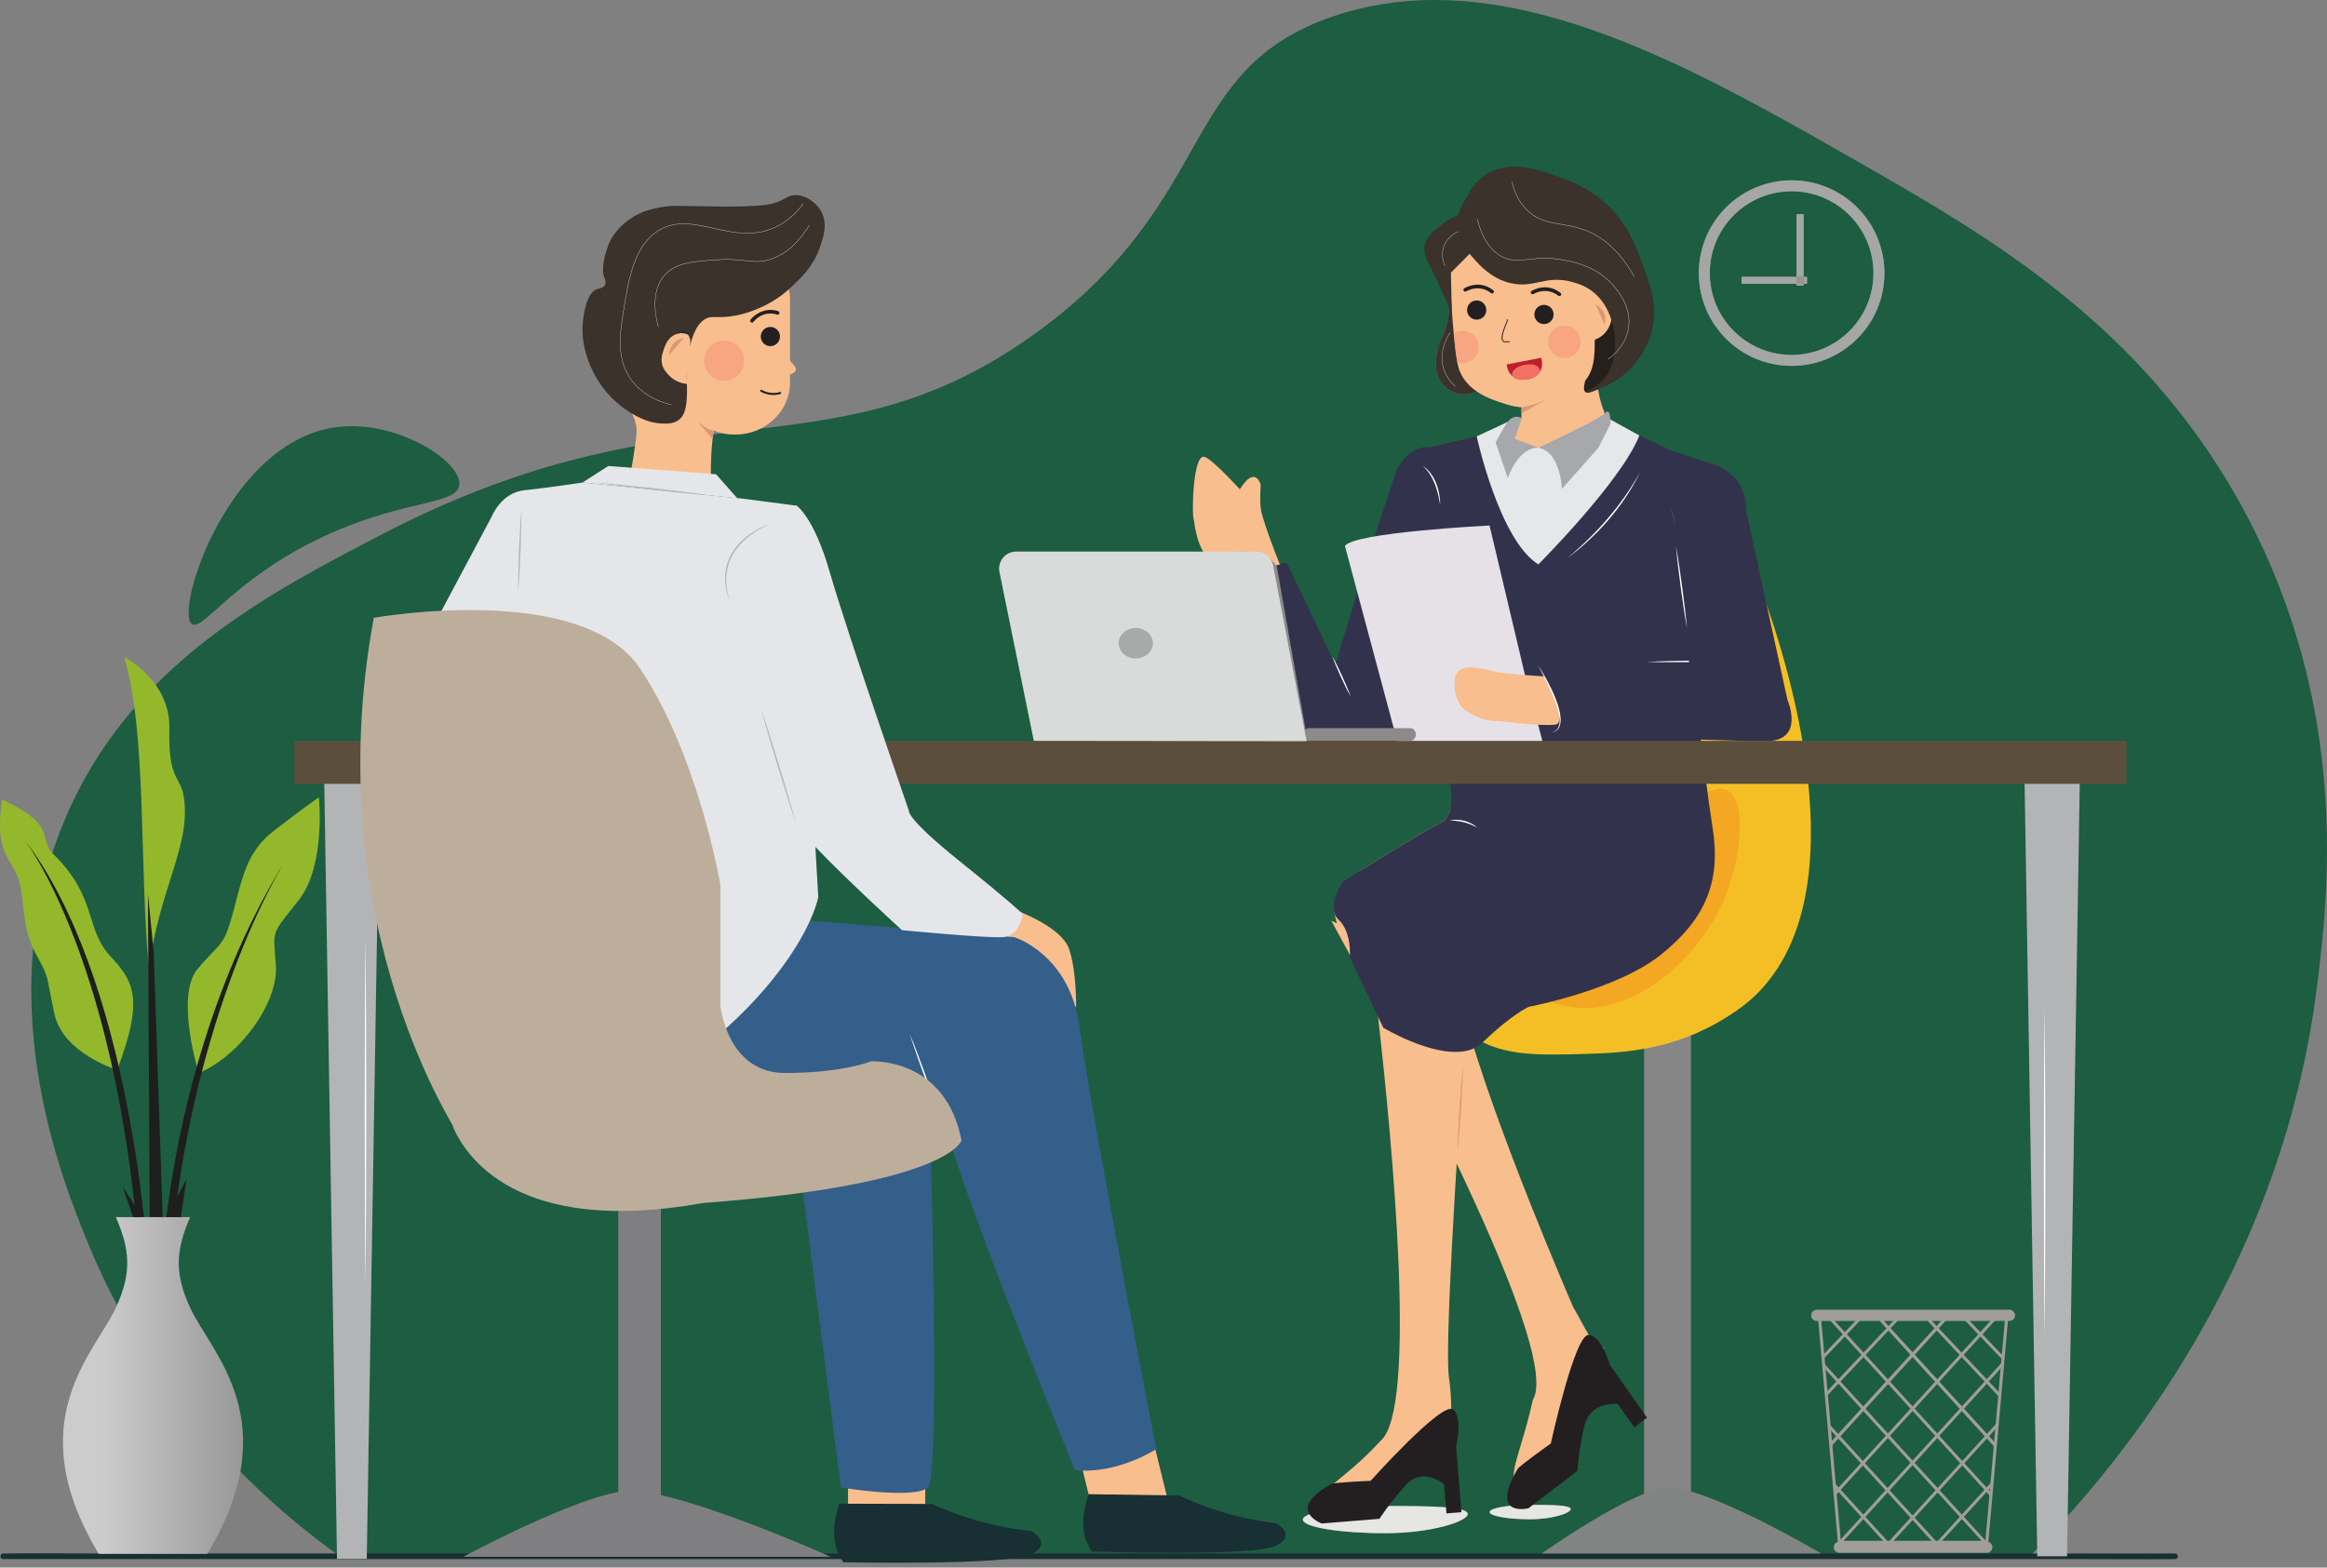 <svg width="233" height="157" viewBox="0 0 233 157" fill="none" xmlns="http://www.w3.org/2000/svg">
<rect x="0" y="0" width="233" height="157" fill="#808080" stroke="none"/>
<path d="M203.233 155.868H34.017C28.032 151.578 15.845 141.608 8.896 124.712C6.248 118.274 -1.56 99.288 7.129 80.64C13.843 66.232 26.976 59.388 38.052 53.615C52.26 46.21 62.916 44.533 72.32 43.39C72.702 43.471 73.1 43.514 73.506 43.514H73.639C74.54 43.514 75.392 43.304 76.142 42.934C85.538 41.803 93.939 40.477 103.873 33.242C122.068 19.989 117.852 6.982 133.47 1.643C136.802 0.504 140.203 1.05074e-05 143.64 1.05074e-05C157.688 1.05074e-05 172.399 8.404 186.039 16.195C199.118 23.666 214.931 32.699 224.913 51.537C235.26 71.063 233.18 89.494 231.981 98.934C228.249 128.306 211.008 148.008 203.233 155.868ZM138.707 150.831C134.148 150.831 130.454 151.441 130.454 152.195C130.454 152.948 134.148 153.558 138.707 153.558C143.265 153.558 146.961 152.386 146.961 151.632C146.961 150.879 143.265 150.831 138.707 150.831ZM153.214 150.718C150.973 150.718 149.157 151.041 149.157 151.44C149.157 151.839 150.973 152.163 153.214 152.163C155.454 152.163 157.271 151.542 157.271 151.142C157.271 150.743 155.454 150.718 153.214 150.718ZM147.84 39.184C148.742 39.805 149.746 40.134 150.377 40.342C151.027 40.555 151.811 40.806 152.804 40.806C152.974 40.806 153.147 40.799 153.329 40.783C154.347 40.694 155.084 40.374 155.751 40.078C156.76 39.63 157.939 39.106 158.746 38.096C159.574 37.059 159.686 35.905 159.68 34.022C159.801 33.98 159.932 33.928 160.076 33.847C160.647 33.525 160.949 33.056 161.081 32.807C161.324 32.349 161.374 31.922 161.384 31.69C161.419 30.889 161.076 30.313 160.907 30.04C160.634 29.597 160.246 28.967 159.669 28.967C159.664 28.967 159.66 28.967 159.654 28.967C159.547 28.968 159.45 28.995 159.359 29.031C159.232 28.525 159.056 28.036 158.79 27.526C157.649 25.33 155.771 24.231 154.959 23.826C153.643 23.17 152.313 22.938 151.089 22.938C148.317 22.938 146.081 24.129 145.752 24.31L145.048 25.279C145.085 26.164 145.161 27.867 145.28 29.741C145.276 29.742 145.274 29.743 145.271 29.744C144.938 29.855 145.39 30.817 144.786 32.759C144.425 33.921 144.065 34.21 143.87 35.42C143.766 36.066 143.662 36.759 143.958 37.556C144.066 37.852 144.354 38.595 145.135 39.083C145.573 39.356 146.095 39.505 146.616 39.505C146.961 39.505 147.304 39.439 147.621 39.3C147.621 39.3 147.71 39.261 147.84 39.184ZM179.392 18.059C176.827 18.059 174.502 19.101 172.821 20.781C171.141 22.461 170.099 24.788 170.101 27.352C170.099 29.917 171.141 32.244 172.821 33.923C174.502 35.605 176.829 36.646 179.394 36.645C179.394 36.645 179.394 36.645 179.395 36.645C181.959 36.645 184.284 35.605 185.965 33.923C187.645 32.244 188.687 29.917 188.687 27.352C188.687 24.788 187.645 22.461 185.965 20.781C184.284 19.1 181.958 18.059 179.394 18.059C179.392 18.059 179.392 18.059 179.392 18.059ZM179.394 35.546C177.129 35.546 175.084 34.63 173.599 33.147C172.115 31.662 171.2 29.617 171.199 27.352C171.2 25.088 172.115 23.043 173.599 21.558C175.084 20.075 177.129 19.158 179.394 19.158C181.657 19.158 183.703 20.075 185.187 21.558C186.671 23.043 187.588 25.088 187.588 27.352C187.588 29.617 186.671 31.662 185.187 33.147C183.703 34.63 181.657 35.546 179.394 35.546ZM179.887 28.429V28.609H180.592V28.429H180.938V27.723H180.592V21.456H179.887V27.723H174.385V28.429H179.887Z" fill="#1D5D42"/>
<path d="M217.794 155.586C215.841 155.586 213.889 155.586 211.937 155.586C206.672 155.586 201.407 155.586 196.141 155.586C188.336 155.586 180.53 155.586 172.724 155.586C163.201 155.586 153.677 155.586 144.153 155.586C133.759 155.586 123.365 155.586 112.97 155.586C102.406 155.586 91.843 155.586 81.279 155.586C71.496 155.586 61.713 155.586 51.931 155.586C43.634 155.586 35.338 155.586 27.041 155.586C21.076 155.586 15.112 155.586 9.147 155.586C6.328 155.586 3.507 155.553 0.689 155.586C0.565 155.587 0.442 155.586 0.319 155.586C-0.044 155.586 -0.045 156.15 0.319 156.15C2.271 156.15 4.223 156.15 6.175 156.15C11.44 156.15 16.706 156.15 21.971 156.15C29.776 156.15 37.582 156.15 45.388 156.15C54.912 156.15 64.435 156.15 73.958 156.15C84.353 156.15 94.747 156.15 105.143 156.15C115.707 156.15 126.27 156.15 136.834 156.15C146.616 156.15 156.399 156.15 166.181 156.15C174.478 156.15 182.775 156.15 191.071 156.15C197.036 156.15 203 156.15 208.965 156.15C211.784 156.15 214.606 156.183 217.423 156.15C217.546 156.148 217.671 156.15 217.794 156.15C218.157 156.15 218.157 155.586 217.794 155.586Z" fill="#182F33"/>
<path d="M19.458 62.58C19.365 62.58 19.282 62.554 19.21 62.499C17.459 61.156 22.933 44.018 33.863 42.756C34.308 42.705 34.756 42.68 35.203 42.68C40.774 42.68 46.272 46.452 45.986 48.592C45.723 50.556 40.745 50.018 33.097 53.414C24.235 57.349 20.765 62.581 19.458 62.58Z" fill="#1D5D42"/>
<path d="M179.395 36.645C179.394 36.645 179.394 36.645 179.394 36.645C176.829 36.646 174.502 35.605 172.821 33.923C171.141 32.244 170.099 29.917 170.101 27.352C170.099 24.788 171.141 22.461 172.821 20.781C174.502 19.101 176.827 18.059 179.392 18.059C179.392 18.059 179.392 18.059 179.394 18.059C181.957 18.059 184.284 19.099 185.965 20.781C187.645 22.461 188.687 24.788 188.687 27.352C188.687 29.917 187.645 32.244 185.965 33.923C184.284 35.605 181.959 36.645 179.395 36.645ZM179.394 19.158C177.129 19.158 175.084 20.075 173.599 21.558C172.115 23.042 171.2 25.088 171.199 27.352C171.2 29.617 172.115 31.662 173.599 33.147C175.084 34.63 177.129 35.546 179.394 35.546C181.657 35.546 183.703 34.63 185.187 33.147C186.671 31.662 187.587 29.617 187.587 27.352C187.587 25.088 186.671 23.042 185.187 21.558C183.703 20.075 181.657 19.158 179.394 19.158Z" fill="#A5A6A6"/>
<path d="M180.938 28.429H180.592V27.723H180.938V28.429ZM179.887 28.429H174.385V27.723H179.887V28.429Z" fill="#A5A6A6"/>
<path d="M180.592 28.609H179.887V28.429H180.592V28.609ZM180.592 27.723H179.887V21.456H180.592V27.723Z" fill="#A5A6A6"/>
<path d="M179.887 28.429H180.592V27.723H179.887V28.429Z" fill="#959595"/>
<path d="M169.315 150.603H164.625V101.426H169.315V150.603Z" fill="#868686"/>
<path d="M176.185 58.619C177.667 62.536 187.277 88.776 175.662 99.787C174.414 100.97 172.871 101.88 172.871 101.88C167.601 105.22 162.328 105.445 159.09 105.543C153.575 105.711 149.966 105.821 146.705 103.275C146.705 103.275 143.155 100.522 142.17 95.774C140.44 87.429 153.564 75.37 173.743 65.423L176.185 58.619Z" fill="#F4BF25"/>
<path d="M154.366 155.591H182.363C182.363 155.591 170.373 148.518 166.668 149.014C162.963 149.509 154.366 155.591 154.366 155.591Z" fill="#828483"/>
<path d="M154.637 99.666C155.26 100.567 156.421 100.722 157.571 100.875C163.724 101.695 170.457 95.86 172.934 89.31C174.359 85.54 174.895 80.158 172.934 79.126C172.374 78.831 171.169 78.657 167.065 81.887C160.573 86.996 152.31 96.306 154.637 99.666Z" fill="#F3A722"/>
<path d="M138.707 153.558C134.148 153.558 130.454 152.948 130.454 152.195C130.454 151.441 134.148 150.831 138.707 150.831C143.265 150.831 146.961 150.879 146.961 151.632C146.961 152.386 143.265 153.558 138.707 153.558Z" fill="#E6E6E5"/>
<path d="M153.214 152.163C150.973 152.163 149.157 151.839 149.157 151.44C149.157 151.04 150.973 150.718 153.214 150.718C155.454 150.718 157.271 150.743 157.271 151.142C157.271 151.542 155.454 152.163 153.214 152.163Z" fill="#E6E6E5"/>
<path d="M160.66 41.292C160.66 41.292 159.672 39.306 159.962 36.374C160.253 33.443 152.345 40.013 152.345 40.013V44.49L154.596 45.769L160.66 42.338V41.292Z" fill="#F9BE8D"/>
<path d="M158.741 39.257C158.46 39.043 158.639 38.456 158.959 37.076C159.535 34.606 159.39 34.648 159.68 34.022C159.922 33.501 160.765 31.675 161.794 31.756C162.545 31.814 163.094 32.866 163.277 33.587C163.806 35.678 161.91 37.572 161.532 37.949C160.93 38.549 160.392 38.804 160.019 38.977C159.474 39.228 158.994 39.448 158.741 39.257Z" fill="#26201C"/>
<path d="M145.271 29.744C144.938 29.855 145.39 30.817 144.786 32.759C144.425 33.921 144.065 34.21 143.87 35.42C143.766 36.066 143.662 36.759 143.958 37.556C144.066 37.852 144.354 38.595 145.135 39.083C145.863 39.536 146.827 39.649 147.621 39.3C147.621 39.3 148.141 39.071 148.494 38.646C150.093 36.711 146.195 29.436 145.271 29.744Z" fill="#3A322B"/>
<path d="M160.907 30.04C160.631 29.593 160.239 28.956 159.654 28.967C159.547 28.968 159.45 28.995 159.359 29.031C159.232 28.525 159.056 28.036 158.79 27.526C157.649 25.33 155.771 24.231 154.959 23.826C150.667 21.687 146.226 24.048 145.752 24.31L145.048 25.279C145.132 27.277 145.414 33.44 145.928 36.334C145.963 36.531 146.033 36.901 146.238 37.347C147.116 39.27 149.295 39.987 150.377 40.342C151.136 40.592 152.081 40.892 153.329 40.783C154.347 40.694 155.084 40.374 155.751 40.078C156.76 39.63 157.939 39.106 158.746 38.096C159.574 37.059 159.686 35.905 159.68 34.022C159.801 33.98 159.932 33.928 160.076 33.847C160.647 33.525 160.949 33.056 161.081 32.807C161.324 32.349 161.374 31.922 161.384 31.69C161.419 30.889 161.076 30.313 160.907 30.04Z" fill="#F9BE8D"/>
<path d="M155.559 31.495C155.559 32.026 155.129 32.457 154.596 32.457C154.065 32.457 153.634 32.026 153.634 31.495C153.634 30.962 154.065 30.531 154.596 30.531C155.129 30.531 155.559 30.962 155.559 31.495Z" fill="#231F20"/>
<path d="M156.27 29.355C155.805 28.971 155.227 28.753 154.62 28.774C154.179 28.789 153.742 28.918 153.357 29.134C153.154 29.248 153.337 29.562 153.541 29.447C154.324 29.008 155.306 29.029 156.014 29.611C156.192 29.759 156.45 29.504 156.27 29.355Z" fill="#231F20"/>
<path d="M148.822 31.052C148.822 31.584 148.391 32.015 147.859 32.015C147.328 32.015 146.897 31.584 146.897 31.052C146.897 30.521 147.328 30.09 147.859 30.09C148.391 30.09 148.822 30.521 148.822 31.052Z" fill="#231F20"/>
<path d="M149.532 29.09C149.067 28.707 148.489 28.487 147.882 28.509C147.442 28.525 147.005 28.653 146.62 28.869C146.417 28.983 146.599 29.297 146.803 29.183C147.586 28.742 148.568 28.764 149.276 29.347C149.455 29.494 149.712 29.239 149.532 29.09Z" fill="#231F20"/>
<path d="M151.124 34.182C151.054 34.182 150.983 34.182 150.913 34.182C150.818 34.182 150.701 34.201 150.608 34.182H150.577L150.525 34.108C150.443 34.015 150.438 33.934 150.446 33.817C150.456 33.645 150.491 33.475 150.535 33.308C150.616 33.008 150.735 32.72 150.851 32.432C150.889 32.338 150.931 32.243 150.958 32.145C150.971 32.1 150.989 32.038 150.96 31.995C150.928 31.946 150.849 31.991 150.881 32.041C150.898 32.066 150.866 32.137 150.858 32.163C150.831 32.246 150.797 32.328 150.764 32.408C150.67 32.638 150.577 32.867 150.501 33.103C150.422 33.352 150.359 33.613 150.352 33.877C150.348 34.027 150.398 34.107 150.5 34.215C150.554 34.274 150.57 34.273 150.642 34.273C150.803 34.273 150.964 34.273 151.124 34.273C151.183 34.273 151.183 34.182 151.124 34.182Z" fill="#231F20"/>
<path d="M156.639 35.853C155.742 35.853 155.014 35.125 155.014 34.227C155.014 33.329 155.742 32.601 156.639 32.601C157.537 32.601 158.265 33.329 158.265 34.227C158.265 35.125 157.537 35.853 156.639 35.853Z" fill="#F7A681"/>
<path d="M150.961 36.485C151.118 38.783 154.969 38.191 154.222 35.853Z" fill="#BE1E2D"/>
<path d="M150.868 36.492C150.903 37.014 151.126 37.406 151.445 37.66C151.763 37.914 152.171 38.031 152.581 38.031C153.03 38.031 153.483 37.89 153.829 37.619C154.174 37.349 154.411 36.942 154.411 36.431C154.411 36.242 154.379 36.039 154.311 35.825L154.133 35.881C154.196 36.08 154.224 36.263 154.224 36.431C154.223 36.883 154.021 37.23 153.714 37.472C153.406 37.714 152.991 37.845 152.581 37.844C152.206 37.844 151.839 37.735 151.561 37.513C151.283 37.291 151.088 36.956 151.054 36.479L150.868 36.492Z" fill="#BE1E2D"/>
<path d="M154.173 37.006C154.252 37.414 153.698 37.864 152.935 38.012C152.173 38.16 151.492 37.949 151.413 37.542C151.334 37.135 151.888 36.685 152.65 36.537C153.413 36.389 154.094 36.6 154.173 37.006Z" fill="#F27064"/>
<path d="M145.921 36.285C145.915 36.283 145.909 36.281 145.904 36.279C145.769 35.494 145.651 34.483 145.548 33.386C145.552 33.384 145.555 33.382 145.558 33.379C145.662 34.484 145.783 35.5 145.921 36.285Z" fill="#72453C"/>
<path d="M146.432 36.374C146.252 36.374 146.082 36.339 145.921 36.285C145.783 35.5 145.662 34.484 145.558 33.379C145.811 33.218 146.11 33.122 146.432 33.122C147.33 33.122 148.058 33.85 148.058 34.748C148.058 35.647 147.33 36.374 146.432 36.374Z" fill="#F7A681"/>
<path d="M145.373 31.495C144.645 29.652 143.965 28.215 143.464 27.22C142.874 26.05 142.449 25.325 142.7 24.429C142.93 23.603 143.611 23.076 144.228 22.598C144.835 22.127 145.684 21.469 146.901 21.377C148.286 21.271 150.095 21.898 150.149 22.773C150.188 23.416 149.271 24.113 148.048 24.516L145.278 27.308L145.373 31.495Z" fill="#3A322B"/>
<path d="M146.793 19.894C146.483 20.322 145.927 21.227 145.921 22.423C145.912 24.008 146.871 25.105 147.577 25.912C148.118 26.529 149.316 27.899 151.24 28.354C153.662 28.927 154.758 27.47 157.52 28.267C157.99 28.403 158.598 28.584 159.265 29.052C161.552 30.656 161.692 33.638 161.707 34.111C161.726 34.752 161.78 36.502 160.66 37.862C159.808 38.897 158.706 39.181 158.741 39.257C158.793 39.366 161.157 38.937 163.103 37.076C163.476 36.717 164.93 35.259 165.457 32.89C165.975 30.565 165.295 28.732 164.411 26.348C163.713 24.469 162.948 22.404 160.922 20.505C159.221 18.91 157.507 18.251 156.299 17.801C154.31 17.059 151.371 15.963 148.973 17.365C148.153 17.845 147.627 18.481 147.315 18.935" fill="#3A322B"/>
<path d="M152.345 40.788C152.785 40.722 153.318 40.605 153.901 40.391C154.34 40.229 154.719 40.044 155.034 39.867L152.345 41.415V40.788Z" fill="#D99873"/>
<path d="M160.67 32.521C160.71 32.381 160.83 31.906 160.61 31.372C160.364 30.777 159.87 30.526 159.749 30.468" fill="#D99873"/>
<path d="M152.374 41.873L151.895 42.338L151.124 44.141L152.345 44.49L154.032 43.792L152.374 41.873Z" fill="#F9BE8D"/>
<path d="M147.907 21.949C148.223 23.234 148.864 24.875 150.314 25.678C150.871 25.988 151.382 26.079 151.92 26.079C152.707 26.079 153.55 25.883 154.688 25.883C155.203 25.883 155.779 25.922 156.437 26.04C157.437 26.218 159.901 26.657 161.587 28.674C161.999 29.167 163.096 30.481 163.096 32.212C163.096 32.461 163.073 32.717 163.024 32.981C162.693 34.718 161.365 35.71 160.99 35.97L161.007 35.995C161.384 35.733 162.72 34.737 163.053 32.987C163.104 32.72 163.127 32.462 163.127 32.212C163.127 30.468 162.023 29.148 161.611 28.654C159.916 26.628 157.442 26.188 156.443 26.009C155.782 25.892 155.205 25.851 154.688 25.851C153.547 25.852 152.703 26.049 151.92 26.049C151.386 26.049 150.881 25.957 150.328 25.651C148.891 24.856 148.251 23.224 147.936 21.942L147.907 21.949Z" fill="white"/>
<path d="M163.651 27.698C162.04 24.836 160.258 23.671 158.965 23.132C157.807 22.648 156.73 22.537 155.733 22.346C154.735 22.157 153.817 21.889 152.971 21.095C151.984 20.168 151.592 18.991 151.416 18.223L151.386 18.23C151.563 19 151.957 20.184 152.95 21.117C153.802 21.917 154.727 22.187 155.727 22.377C156.726 22.567 157.8 22.678 158.953 23.16C160.241 23.697 162.016 24.856 163.625 27.712L163.651 27.698Z" fill="white"/>
<path d="M145.992 23.186C145.848 23.244 144.914 23.642 144.548 24.7C144.449 24.986 144.413 25.258 144.413 25.505C144.413 26.087 144.615 26.522 144.668 26.631L144.696 26.618C144.643 26.51 144.443 26.08 144.443 25.505C144.443 25.261 144.479 24.992 144.577 24.71C144.938 23.666 145.863 23.272 146.003 23.214L145.992 23.186Z" fill="white"/>
<path d="M145.205 33.274C145.092 33.435 144.368 34.502 144.368 35.86C144.368 36.243 144.426 36.651 144.573 37.067C144.861 37.882 145.376 38.412 145.703 38.693L145.723 38.671C145.398 38.391 144.887 37.865 144.603 37.057C144.457 36.644 144.398 36.24 144.398 35.86C144.398 34.514 145.119 33.45 145.23 33.292L145.205 33.274Z" fill="white"/>
<path d="M160.497 134.991C160.54 134.952 160.583 134.898 160.621 134.829C160.594 134.891 160.561 134.963 160.524 135.043C159.287 137.761 153.152 151.029 152.036 149.441C151.681 148.937 151.543 148.439 151.555 147.85C151.584 146.379 152.563 144.338 153.481 140.206C156.256 135.691 142.096 108.315 133.3 92.205L133.86 92.477L133.552 91.193L141.725 85.185C143.281 90.016 145.19 96.188 146.615 101.593C149.474 112.435 157.519 130.899 157.519 130.899C158.106 131.918 158.624 132.929 159.074 133.702C159.667 134.716 160.141 135.318 160.497 134.991Z" fill="#F9BE8D"/>
<path d="M160.741 134.565C160.705 134.666 160.666 134.752 160.625 134.822C160.694 134.671 160.734 134.582 160.741 134.565Z" fill="#F9BE8D"/>
<path d="M151.947 147.128C152.133 146.806 155.28 144.578 155.28 144.578C155.28 144.578 157.713 133.457 159.092 133.703C159.092 133.703 160.207 133.573 161.208 136.712L164.911 141.979L163.637 142.954L161.983 140.603C161.983 140.603 159.194 140.279 158.617 142.891C158.04 145.502 157.952 147.306 157.952 147.306L153.051 151.057C153.051 151.057 149.087 152.066 151.947 147.128Z" fill="#231F20"/>
<path d="M150.529 82.042L147.203 96.803C147.203 96.803 146.94 100.31 146.595 105.289C145.827 116.435 144.648 134.959 145.084 137.977C145.245 139.098 145.31 140.154 145.312 141.102C145.326 143.852 144.845 145.715 144.845 145.715C144.845 145.715 131.924 153.175 131.993 151.064C132.026 150.051 132.583 149.414 133.581 148.562C134.659 147.64 136.251 146.466 138.251 144.289C141.909 141.152 139.468 114.977 137.985 101.83C137.477 97.328 137.081 94.355 137.081 94.355C136.523 91.992 136.228 89.52 136.085 87.278C138.511 85.763 142.984 83.002 144.175 82.458C144.756 82.193 145.058 81.64 145.206 81.033L150.529 82.042Z" fill="#F9BE8D"/>
<path d="M133.309 148.628C133.612 148.459 137.238 148.311 137.238 148.311C137.238 148.311 144.493 140.206 145.503 141.182C145.503 141.182 146.475 141.691 145.804 144.916L146.333 151.452L144.831 151.574L144.595 148.656C144.595 148.656 142.47 146.831 140.761 148.731C139.054 150.631 138.127 152.116 138.127 152.116L132.348 152.582C132.348 152.582 128.633 151.238 133.309 148.628Z" fill="#231F20"/>
<path d="M127.691 55.362C127.691 55.362 126.354 51.909 126.238 50.92C126.121 49.932 126.238 48.565 126.238 48.565C126.238 48.565 125.714 46.501 124.144 49.001C124.144 49.001 121.566 46.166 120.656 45.77C119.434 45.237 119.301 51.618 119.542 52.083C119.542 52.083 119.9 55.513 121.295 55.978C122.691 56.444 128.331 56.986 128.331 56.986L127.691 55.362Z" fill="#F9BE8D"/>
<path d="M171.475 82.867C172.347 88.273 170.778 92.024 166.329 95.6C161.881 99.177 153.072 100.834 153.072 100.834C153.072 100.834 151.327 101.619 148.451 104.409C147.942 104.901 147.304 105.174 146.595 105.288C143.297 105.823 138.506 102.927 138.506 102.927L137.985 101.83L135.156 95.885C135.156 95.885 135.382 93.36 134.03 92.111C132.677 90.863 134.494 88.273 134.494 88.273C134.494 88.273 135.132 87.871 136.085 87.278C138.511 85.763 142.984 83.002 144.175 82.458C144.756 82.193 145.058 81.64 145.206 81.033C145.48 79.904 145.223 78.592 145.223 78.592C145.223 78.592 138.332 49.81 139.816 47.107C141.298 44.402 143.042 44.816 143.042 44.816L147.859 43.705C151.751 48.799 157.409 47.718 163.961 43.514L167.29 45.096L172.087 46.671L167.55 50.596L168.596 57.311L169.121 63.678C169.121 63.678 170.604 77.459 171.475 82.867Z" fill="#33324D"/>
<path d="M150.978 42.247L147.859 43.705C147.859 43.705 150.107 54.084 154.032 56.526C154.032 56.526 162.317 48.24 164.149 43.618L160.986 41.873L154.596 44.816H152.919C152.247 44.773 151.593 44.26 150.961 43.181L150.978 42.247Z" fill="#E6E7E8"/>
<path d="M154.032 44.839C154.032 44.839 160.224 41.96 160.748 41.35C161.271 40.739 161.271 42.426 161.271 42.426L160.049 44.839L156.386 48.976C156.386 48.976 156.299 45.275 154.032 44.839Z" fill="#A6A8AB"/>
<path d="M154.032 44.839L151.677 43.963L152.374 41.873C152.374 41.873 151.589 41.399 150.978 42.247C150.368 43.094 149.757 44.315 149.757 44.315L150.978 47.892C150.978 47.892 151.939 44.839 154.032 44.839Z" fill="#A6A8AB"/>
<path d="M141.908 45.096C141.908 45.096 140.687 45.885 139.902 47.194C139.117 48.502 133.709 66.557 133.709 66.557V74.842H145.135L144.438 50.596L141.908 45.096Z" fill="#33324D"/>
<path d="M128.825 56.312L121.673 58.532L129.697 74.755H136.762V72.924" fill="#33324D"/>
<path d="M167.812 54.688C167.875 55.03 167.928 55.373 167.987 55.715L168.146 56.745C168.252 57.431 168.346 58.119 168.439 58.806C168.53 59.495 168.62 60.183 168.699 60.874L168.815 61.908C168.849 62.254 168.887 62.599 168.917 62.946C168.854 62.604 168.801 62.261 168.742 61.917L168.583 60.888C168.478 60.202 168.383 59.515 168.289 58.827C168.199 58.138 168.109 57.45 168.031 56.76L167.914 55.725C167.88 55.379 167.841 55.035 167.812 54.688Z" fill="white"/>
<path d="M164.905 66.295C165.277 66.272 165.651 66.261 166.023 66.243L167.143 66.208C167.889 66.185 168.635 66.176 169.382 66.161C170.128 66.157 170.874 66.147 171.619 66.149L172.74 66.156C173.112 66.164 173.486 66.166 173.86 66.179C173.486 66.2 173.114 66.213 172.74 66.229L171.622 66.266C170.876 66.287 170.129 66.296 169.383 66.312C168.637 66.315 167.891 66.326 167.144 66.323L166.024 66.317C165.651 66.31 165.279 66.307 164.905 66.295Z" fill="white"/>
<path d="M142.461 46.671C142.783 46.855 143.047 47.133 143.27 47.431C143.492 47.733 143.664 48.069 143.805 48.414L143.902 48.677L143.982 48.944C144.009 49.034 144.033 49.124 144.051 49.215L144.107 49.488C144.141 49.671 144.159 49.856 144.183 50.04C144.191 50.225 144.202 50.41 144.205 50.596C144.168 50.414 144.142 50.231 144.109 50.05C144.068 49.871 144.035 49.69 143.992 49.513C143.94 49.337 143.907 49.157 143.844 48.985L143.762 48.724L143.664 48.471C143.529 48.132 143.369 47.805 143.173 47.499C143.072 47.348 142.969 47.197 142.849 47.059C142.734 46.917 142.605 46.786 142.461 46.671Z" fill="white"/>
<path d="M133.39 65.714C133.754 66.367 134.076 67.04 134.389 67.717C134.697 68.396 134.995 69.08 135.251 69.783C134.886 69.13 134.564 68.457 134.251 67.78C133.943 67.101 133.646 66.417 133.39 65.714Z" fill="white"/>
<path d="M176.796 74.232C172.783 74.232 156.004 73.556 156.004 73.556C156.004 73.556 154.775 73.049 154.795 70.516C154.816 67.981 155.559 66.462 155.559 66.462C155.559 66.462 156.481 65.279 158.265 66.293L169.121 66.462L168.859 60.421L168.422 57.088L167.728 52.61L167.486 51.319C167.423 50.98 167.508 50.63 167.721 50.36L168.218 49.723L170.091 47.374C170.416 46.966 170.903 46.719 171.425 46.698L172.087 46.671C172.087 46.671 174.802 47.812 174.83 50.846C174.856 51.007 174.873 51.172 174.877 51.344L178.976 70.093C178.976 70.093 180.808 74.232 176.796 74.232Z" fill="#33324D"/>
<path d="M152.696 67.611L149.147 52.63C149.147 52.63 135.483 53.316 134.668 54.688L140.019 74.668L154.497 74.435L152.696 67.611Z" fill="#E6E1E7"/>
<path d="M154.671 67.748C154.671 67.748 150.775 67.516 149.757 67.284C148.741 67.051 145.833 66.12 145.659 68.04C145.484 69.958 146.415 70.888 146.415 70.888C146.415 70.888 147.963 72.295 150.154 72.231C150.154 72.231 154.322 72.749 155.718 72.575C157.113 72.4 154.671 67.748 154.671 67.748Z" fill="#F9BE8D"/>
<path d="M154.01 66.651C154.189 66.914 154.353 67.186 154.518 67.458C154.679 67.733 154.833 68.01 154.983 68.291C155.282 68.852 155.553 69.43 155.785 70.025C156.007 70.62 156.21 71.235 156.261 71.881C156.281 72.2 156.263 72.537 156.122 72.837C156.103 72.873 156.079 72.907 156.058 72.942C156.046 72.959 156.036 72.975 156.024 72.992L155.981 73.038C155.953 73.067 155.927 73.099 155.895 73.124C155.864 73.15 155.831 73.174 155.796 73.195C155.657 73.281 155.498 73.323 155.341 73.339C155.496 73.307 155.647 73.252 155.773 73.162C155.805 73.139 155.835 73.114 155.864 73.088C155.891 73.061 155.912 73.03 155.938 73L155.974 72.956C155.984 72.941 155.992 72.922 156.002 72.906C156.019 72.872 156.04 72.839 156.055 72.805C156.173 72.52 156.178 72.199 156.145 71.891C156.107 71.582 156.037 71.274 155.948 70.972C155.861 70.671 155.758 70.373 155.644 70.079C155.419 69.489 155.153 68.914 154.88 68.343C154.743 68.058 154.6 67.774 154.453 67.493C154.311 67.21 154.16 66.931 154.01 66.651Z" fill="white"/>
<path d="M156.935 55.898L157.474 55.438C157.652 55.283 157.827 55.123 158.003 54.966C158.355 54.651 158.702 54.33 159.038 53.999C159.713 53.339 160.364 52.655 160.972 51.934C161.59 51.221 162.166 50.472 162.707 49.699C162.976 49.312 163.242 48.921 163.49 48.519C163.748 48.123 163.983 47.713 164.223 47.305C164.014 47.729 163.79 48.148 163.553 48.557C163.317 48.968 163.062 49.368 162.804 49.765C162.28 50.556 161.699 51.307 161.087 52.032C160.466 52.749 159.812 53.437 159.118 54.083C158.771 54.405 158.414 54.718 158.052 55.023C157.868 55.17 157.686 55.323 157.499 55.468L156.935 55.898Z" fill="white"/>
<path d="M145.162 82.174C145.641 82.065 146.147 82.088 146.627 82.209C146.865 82.273 147.099 82.359 147.318 82.474C147.537 82.587 147.741 82.729 147.921 82.893C147.706 82.778 147.489 82.674 147.268 82.581C147.046 82.491 146.82 82.415 146.589 82.355C146.127 82.235 145.651 82.185 145.162 82.174Z" fill="white"/>
<path d="M146.495 106.769C146.488 107.129 146.472 107.488 146.461 107.848L146.411 108.924C146.378 109.642 146.329 110.36 146.288 111.076C146.235 111.794 146.189 112.511 146.129 113.227L146.038 114.302C146.002 114.659 145.97 115.017 145.93 115.375C145.936 115.015 145.952 114.656 145.963 114.297L146.013 113.219C146.048 112.502 146.095 111.784 146.137 111.067C146.19 110.351 146.237 109.633 146.296 108.917L146.388 107.842C146.424 107.485 146.454 107.127 146.495 106.769Z" fill="#D99873"/>
<path d="M167.728 52.61L167.609 51.52L167.231 50.887" fill="#46406C"/>
<path d="M206.971 155.868H203.99L202.69 76.648H208.273L206.971 155.868Z" fill="#B3B4B6"/>
<path d="M33.743 156.116H36.724L38.025 76.896H32.443L33.743 156.116Z" fill="#B3B4B6"/>
<path d="M212.929 78.505H29.474V74.202H212.929V78.505Z" fill="#5B4E3D"/>
<path d="M36.595 93.867L36.632 98.21L36.653 102.552L36.671 111.236L36.653 119.919L36.632 124.262L36.595 128.604L36.558 124.262L36.537 119.919L36.519 111.236L36.537 102.552L36.558 98.21L36.595 93.867Z" fill="white"/>
<path d="M204.724 133.997L204.686 129.853L204.665 125.711L204.648 117.423L204.665 109.137L204.686 104.994L204.724 100.85L204.76 104.994L204.781 109.137L204.799 117.423L204.781 125.711L204.76 129.853L204.724 133.997Z" fill="white"/>
<path d="M131.148 74.202H141.164C141.495 74.202 141.763 73.935 141.763 73.604V73.522C141.763 73.191 141.495 72.924 141.164 72.924H131.092C130.61 72.924 130.326 73.462 130.597 73.859L130.653 73.942C130.765 74.105 130.95 74.202 131.148 74.202Z" fill="#8C8A8B"/>
<path d="M130.922 74.202L127.862 56.819C127.862 56.819 127.213 55.241 124.73 55.247C121.223 55.255 111.178 55.828 111.178 55.828L117.779 74.202H130.922Z" fill="#8C8A8B"/>
<path d="M130.832 74.232L127.477 56.627C127.323 55.824 126.62 55.242 125.801 55.242H101.746C100.667 55.242 99.859 56.23 100.075 57.287L103.515 74.202L130.832 74.232Z" fill="#D9DBDA"/>
<path d="M115.436 64.423C115.436 65.263 114.667 65.946 113.72 65.946C112.774 65.946 112.005 65.263 112.005 64.423C112.005 63.581 112.774 62.898 113.72 62.898C114.667 62.898 115.436 63.581 115.436 64.423Z" fill="#A8AAA9"/>
<path d="M101.791 91.193C101.791 91.193 106.24 92.81 107.024 94.99C107.81 97.17 107.751 100.902 107.751 100.902L99.611 93.159L101.791 91.193Z" fill="#F9BE8D"/>
<path d="M62.686 40.42C62.686 40.42 63.907 41.957 63.732 43.514C63.558 45.072 63.218 46.99 63.218 46.99L71.233 48.327C71.233 48.327 71.108 47.63 71.233 45.362C71.358 43.094 71.698 42.106 71.698 42.106L69.78 39.3L62.686 40.42Z" fill="#F9BE8D"/>
<path d="M79.203 36.249C79.17 36.21 79.137 36.158 79.106 36.111V30.012C79.106 27.16 76.645 24.827 73.639 24.827H73.506C70.5 24.827 68.04 27.16 68.04 30.012V33.246C67.833 33.195 67.612 33.18 67.391 33.246C66.673 33.463 66.479 34.359 66.336 35.017C66.245 35.431 66.068 36.242 66.497 37.097C66.647 37.393 67.049 38.195 67.877 38.329C67.935 38.338 67.987 38.336 68.041 38.338C68.045 41.186 70.503 43.514 73.506 43.514H73.639C76.645 43.514 79.106 41.181 79.106 38.329V37.49C79.125 37.487 79.142 37.487 79.162 37.481C79.198 37.471 79.62 37.343 79.689 37.058C79.755 36.786 79.452 36.559 79.203 36.249Z" fill="#F9BE8D"/>
<path d="M72.501 38.142C71.385 38.142 70.481 37.237 70.481 36.122C70.481 35.006 71.385 34.1 72.501 34.1C73.617 34.1 74.522 35.006 74.522 36.122C74.522 37.237 73.617 38.142 72.501 38.142Z" fill="#F7A681"/>
<path d="M78.095 39.263C77.478 39.448 76.825 39.361 76.264 39.05C76.15 38.987 76.048 39.162 76.162 39.224C76.768 39.561 77.48 39.657 78.148 39.457C78.273 39.421 78.22 39.226 78.095 39.263Z" fill="#231F20"/>
<path d="M78.074 33.484C78.196 34.002 77.875 34.52 77.357 34.642C76.841 34.765 76.321 34.445 76.2 33.927C76.078 33.409 76.398 32.891 76.915 32.769C77.433 32.647 77.951 32.968 78.074 33.484Z" fill="#231F20"/>
<path d="M77.917 31.164C76.912 30.831 75.826 31.195 75.16 32.002C75.012 32.181 75.267 32.438 75.416 32.258C75.633 31.995 75.899 31.776 76.203 31.62C76.707 31.363 77.286 31.337 77.821 31.514C78.042 31.587 78.138 31.238 77.917 31.164Z" fill="#231F20"/>
<path d="M68.094 33.247C68.924 33.476 68.924 33.476 69.082 33.907C69.207 34.249 69.047 34.595 69.082 34.605C69.161 34.63 69.417 32.605 70.652 31.93C71.125 31.672 71.425 31.785 72.28 31.756C74.264 31.69 75.779 30.975 76.466 30.651C77.95 29.952 78.894 29.069 79.432 28.558C80.269 27.762 81.412 26.676 82.049 24.894C82.432 23.821 82.925 22.441 82.223 21.174C81.701 20.231 80.596 19.49 79.548 19.545C78.901 19.579 78.739 19.893 77.804 20.243C77.145 20.489 76.554 20.586 74.955 20.65C73.264 20.719 71.993 20.69 69.896 20.65C67.422 20.604 67.087 20.605 66.465 20.708C65.458 20.876 64.293 21.082 63.093 21.93C62.626 22.258 61.377 23.166 60.825 24.778C60.668 25.236 60.114 26.859 60.534 27.86C60.575 27.957 60.707 28.242 60.593 28.5C60.444 28.835 59.975 28.905 59.778 28.965C58.727 29.288 58.452 31.494 58.383 32.047C57.963 35.408 59.887 38.166 60.301 38.733C60.593 39.132 61.531 40.353 63.151 41.35C64.659 42.276 65.727 42.377 66 42.397C66.617 42.441 67.386 42.498 67.978 42.047C68.447 41.691 68.784 41.028 68.791 39.199C68.805 35.704 68.05 33.675 68.094 33.247Z" fill="#3A322B"/>
<path d="M68.762 33.367C68.515 33.342 68.26 33.335 68.001 33.386C66.92 33.602 66.627 34.493 66.41 35.148C66.275 35.56 66.008 36.367 66.655 37.216C66.879 37.512 67.487 38.309 68.736 38.442L68.762 38.443V33.367Z" fill="#F9BE8D"/>
<path d="M68.455 33.847C68.312 33.871 67.832 33.971 67.448 34.403C67.021 34.884 67.01 35.439 67.011 35.572" fill="#D99873"/>
<path d="M68.762 33.458C68.762 33.458 68.21 33.288 67.971 33.393C67.733 33.498 68.088 33.185 68.088 33.185L68.805 33.273L68.762 33.458Z" fill="#182F33"/>
<path d="M68.565 38.276L68.958 38.624V37.687L68.565 38.276Z" fill="#F9BE8D"/>
<path d="M71.254 43.049C71.254 43.049 70.943 43.151 70.127 42.397C69.311 41.643 71.35 43.963 71.35 43.963L71.468 43.136L71.254 43.049Z" fill="#D99873"/>
<path d="M80.428 20.377C79.957 21.02 79.191 21.887 78.033 22.532C76.945 23.138 75.88 23.345 74.836 23.345C72.605 23.346 70.476 22.4 68.46 22.4C67.632 22.4 66.823 22.561 66.035 23.012C63.493 24.472 62.932 27.958 62.429 31.061C62.264 32.081 62.088 33.169 62.088 34.256C62.088 35.608 62.361 36.954 63.272 38.152C64.511 39.78 66.332 40.347 67.239 40.556L67.246 40.527C66.342 40.317 64.528 39.753 63.297 38.134C62.39 36.943 62.118 35.604 62.118 34.256C62.118 33.173 62.294 32.085 62.459 31.066C62.961 27.963 63.526 24.486 66.051 23.039C66.833 22.59 67.637 22.431 68.46 22.431C70.467 22.431 72.597 23.375 74.836 23.375C75.884 23.375 76.956 23.168 78.048 22.558C79.212 21.911 79.98 21.039 80.453 20.395L80.428 20.377Z" fill="white"/>
<path d="M65.938 32.739C65.841 32.399 65.604 31.497 65.604 30.468C65.604 29.504 65.812 28.428 66.535 27.595C67.639 26.32 69.444 26.194 71.683 26.04C72.082 26.013 72.439 26.001 72.766 26.001C74.163 26.001 74.963 26.206 75.783 26.206C76.188 26.206 76.598 26.156 77.084 26.007C78.217 25.659 79.674 24.803 81.053 22.554L81.027 22.538C79.651 24.782 78.201 25.631 77.075 25.978C76.592 26.125 76.186 26.175 75.783 26.175C74.968 26.175 74.165 25.971 72.766 25.971C72.439 25.971 72.081 25.982 71.681 26.009C69.443 26.164 67.628 26.287 66.511 27.575C65.782 28.416 65.574 29.5 65.574 30.468C65.574 31.502 65.812 32.406 65.909 32.747L65.938 32.739Z" fill="white"/>
<path d="M92.643 151.318L84.909 151.299L84.934 141.284L92.669 141.304L92.643 151.318Z" fill="#F9BE8D"/>
<path d="M84.032 150.603L93.311 150.626C96.389 152.027 99.68 152.974 103.245 153.335C103.245 153.335 105.531 154.532 103.238 155.67C100.946 156.806 84.44 156.466 84.44 156.466C83.374 154.959 83.246 153.001 84.032 150.603Z" fill="#182F33"/>
<path d="M116.945 150.288L109.6 152.094L107.26 142.585L114.604 140.778L116.945 150.288Z" fill="#F9BE8D"/>
<path d="M109 149.649L118.072 149.782C121.066 151.187 124.272 152.152 127.753 152.547C127.753 152.547 129.974 153.747 127.719 154.831C125.465 155.916 109.328 155.387 109.328 155.387C108.305 153.901 108.202 151.985 109 149.649Z" fill="#182F33"/>
<path d="M79.698 92.111L101.586 93.867C101.586 93.867 107.167 95.6 108.098 102.927C109.028 110.253 115.773 145.141 115.773 145.141C115.773 145.141 111.819 147.699 107.632 147.234C107.632 147.234 96.701 120.487 94.841 113.277C92.98 106.066 83.677 112.812 83.677 112.812L62.156 106.317L73.821 93.867L79.698 92.111Z" fill="#345F8A"/>
<path d="M102.4 91.531C102.4 91.531 102.167 93.74 100.422 93.856C98.679 93.973 90.306 93.157 90.306 93.157C90.306 93.157 84.731 88.075 81.644 84.821L81.932 89.851C81.932 89.851 81.466 92.576 78.328 96.841C75.187 101.105 71.582 103.949 71.582 103.949L69.768 104.759C64.486 107.121 58.386 106.779 53.401 103.844L51.429 102.683C45.641 99.276 42.251 92.912 42.651 86.209L44.138 61.299L49.253 51.704C49.253 51.704 50.184 49.335 52.511 49.098C54.835 48.86 58.324 48.327 58.324 48.327L74.257 49.927L79.648 50.632L79.698 50.595C79.698 50.595 81.466 51.642 83.095 57.34C84.723 63.038 91.002 81.18 91.002 81.18C91.002 81.18 90.654 81.878 96.003 86.181C101.353 90.483 102.4 91.531 102.4 91.531Z" fill="#E5E6EA"/>
<path d="M58.323 48.327L60.912 46.671L71.698 47.499L73.821 49.898L58.323 48.327Z" fill="#E5E6EA"/>
<path d="M79.698 82.459C79.534 81.98 79.38 81.498 79.221 81.017L78.758 79.57C78.45 78.606 78.156 77.636 77.855 76.669C77.565 75.698 77.269 74.73 76.986 73.759L76.564 72.299C76.429 71.811 76.288 71.325 76.157 70.836C76.32 71.314 76.475 71.797 76.635 72.278L77.098 73.725C77.405 74.69 77.699 75.659 77.999 76.625C78.288 77.596 78.585 78.564 78.868 79.537L79.29 80.996C79.426 81.483 79.567 81.969 79.698 82.459Z" fill="#AEB4BB"/>
<path d="M73.132 60.274C72.76 59.515 72.585 58.658 72.603 57.806C72.619 56.952 72.872 56.106 73.304 55.368C73.525 55 73.796 54.667 74.087 54.355C74.24 54.205 74.387 54.053 74.553 53.919C74.636 53.851 74.711 53.776 74.798 53.715L75.055 53.525C75.139 53.461 75.229 53.403 75.318 53.347L75.587 53.174C75.77 53.067 75.955 52.965 76.14 52.862L76.714 52.591C76.909 52.508 77.105 52.429 77.3 52.35C77.112 52.444 76.921 52.536 76.731 52.627L76.176 52.928C75.995 53.036 75.815 53.144 75.638 53.255L75.378 53.435C75.292 53.493 75.206 53.552 75.124 53.619C74.96 53.748 74.794 53.876 74.639 54.017C74.478 54.151 74.334 54.303 74.188 54.45C73.906 54.758 73.646 55.086 73.434 55.444C73.221 55.802 73.049 56.184 72.929 56.582C72.808 56.98 72.743 57.395 72.718 57.811C72.697 58.227 72.721 58.648 72.794 59.061C72.862 59.475 72.972 59.884 73.132 60.274Z" fill="#AEB4BB"/>
<path d="M59.691 48.327C60.169 48.364 60.646 48.411 61.124 48.453L62.554 48.594C63.509 48.69 64.46 48.799 65.414 48.901C66.365 49.014 67.317 49.122 68.267 49.241L69.694 49.425C70.169 49.492 70.644 49.553 71.118 49.624C70.64 49.587 70.163 49.54 69.686 49.499L68.255 49.358C67.302 49.262 66.349 49.153 65.397 49.051C64.444 48.937 63.493 48.83 62.542 48.709L61.115 48.526C60.641 48.459 60.165 48.398 59.691 48.327Z" fill="#AEB4BB"/>
<path d="M79.354 111.236L84.199 148.979C84.199 148.979 91.527 150.2 92.921 148.979C94.317 147.758 92.921 105.195 92.921 105.195L79.354 111.236Z" fill="#345F8A"/>
<path d="M93.893 111.275C93.76 110.959 93.637 110.639 93.508 110.32L93.138 109.361C92.891 108.72 92.656 108.076 92.42 107.433C92.188 106.787 91.957 106.142 91.737 105.492L91.406 104.517C91.301 104.19 91.19 103.865 91.09 103.537C91.223 103.854 91.347 104.173 91.476 104.492L91.846 105.452C92.092 106.092 92.328 106.736 92.562 107.381C92.795 108.026 93.026 108.672 93.246 109.322L93.577 110.296C93.682 110.623 93.793 110.948 93.893 111.275Z" fill="white"/>
<path d="M52.201 51.04C52.205 51.383 52.199 51.726 52.199 52.071L52.181 53.101C52.168 53.787 52.144 54.473 52.119 55.159C52.091 55.845 52.063 56.531 52.023 57.218L51.963 58.245C51.937 58.587 51.917 58.931 51.886 59.274C51.882 58.929 51.888 58.586 51.889 58.242L51.907 57.213C51.919 56.526 51.944 55.84 51.968 55.154C51.996 54.467 52.025 53.781 52.065 53.096L52.125 52.067C52.151 51.725 52.171 51.382 52.201 51.04Z" fill="#AEB4BB"/>
<path d="M66.175 152.618H61.906V119.701H66.175V152.618Z" fill="#7F7F81"/>
<path d="M37.427 61.876C37.427 61.876 58.243 58.154 64.116 66.992C69.99 75.831 72.131 88.623 72.131 88.623V100.717C72.131 100.717 72.787 107.462 78.598 107.462C84.409 107.462 87.2 106.3 87.2 106.3C87.2 106.3 94.644 105.834 96.271 114.207C96.271 114.207 95.21 118.626 70.389 120.487C51.615 123.859 46.556 115.66 45.335 112.812C46.556 114.266 31.613 93.275 37.427 61.876Z" fill="#BDAE9B"/>
<path d="M46.385 155.919H83.174C83.174 155.919 67.419 148.847 62.55 149.342C57.681 149.838 46.385 155.919 46.385 155.919Z" fill="#7F7F81"/>
<path d="M201.205 132.299H181.906C181.596 132.299 181.345 132.048 181.345 131.738C181.345 131.429 181.596 131.177 181.906 131.177H201.205C201.514 131.177 201.766 131.429 201.766 131.738C201.766 132.048 201.514 132.299 201.205 132.299Z" fill="#A19E97"/>
<path d="M198.938 155.521H184.173C183.864 155.521 183.612 155.269 183.612 154.96C183.612 154.649 183.864 154.399 184.173 154.399H198.938C199.247 154.399 199.499 154.649 199.499 154.96C199.499 155.269 199.247 155.521 198.938 155.521Z" fill="#A19E97"/>
<path d="M184.318 154.315H198.793L200.75 132.216H182.36L184.318 154.315ZM199.074 154.622H184.036L182.025 131.909H201.085L199.074 154.622Z" fill="#A19E97"/>
<path d="M184.363 154.573L184.135 154.365L200.4 136.519L200.627 136.727L184.363 154.573Z" fill="#A19E97"/>
<path d="M183.859 149.701L183.632 149.493L199.613 131.959L199.839 132.167L183.859 149.701Z" fill="#A19E97"/>
<path d="M189.375 154.573L189.148 154.365L199.861 142.611L199.975 142.715H200.128V142.774L200.088 142.818L189.375 154.573Z" fill="#A19E97"/>
<path d="M182.976 139.759L182.753 139.548L189.895 131.958L190.119 132.169L182.976 139.759Z" fill="#A19E97"/>
<path d="M183.43 144.781L183.189 144.561L194.727 131.9L194.969 132.119L194.036 133.143L183.43 144.781Z" fill="#A19E97"/>
<path d="M194.227 154.573L194.001 154.365L199.338 148.508L199.566 148.716L194.227 154.573Z" fill="#A19E97"/>
<path d="M182.646 136.035L182.424 135.823L186.16 131.904L186.382 132.116L182.646 136.035Z" fill="#A19E97"/>
<path d="M198.647 154.573L182.494 136.849L182.721 136.642L198.873 154.365L198.647 154.573Z" fill="#A19E97"/>
<path d="M199.242 149.801L183.171 132.167L183.397 131.959L199.469 149.594L199.242 149.801Z" fill="#A19E97"/>
<path d="M193.635 154.573L183.033 142.94L183.261 142.734L193.862 154.365L193.635 154.573Z" fill="#A19E97"/>
<path d="M200.125 139.857L192.89 132.169L193.115 131.958L200.348 139.646L200.125 139.857Z" fill="#A19E97"/>
<path d="M199.671 144.881L188.041 132.119L188.283 131.9L189.215 132.924L199.913 144.662L199.671 144.881Z" fill="#A19E97"/>
<path d="M188.783 154.573L183.555 148.838L183.782 148.631L189.009 154.365L188.783 154.573Z" fill="#A19E97"/>
<path d="M200.456 136.132L196.627 132.116L196.85 131.905L196.9 131.957L200.678 135.92L200.456 136.132Z" fill="#A19E97"/>
<path fill-rule="evenodd" clip-rule="evenodd" d="M19.901 107.474C19.901 107.474 17.49 99.749 19.8 97.019C22.11 94.289 22.373 94.92 23.318 91.454C24.264 87.989 24.631 85.363 27.413 83.211C30.196 81.058 31.929 79.85 31.929 79.85C31.929 79.85 32.664 86.676 29.881 90.194C27.099 93.711 27.36 93.029 27.623 96.704C27.886 100.38 24.077 105.712 19.901 107.474Z" fill="#93B82C"/>
<path fill-rule="evenodd" clip-rule="evenodd" d="M14.921 97.071C13.92 86.726 14.735 73.574 12.442 65.817C12.442 65.817 17.063 68.126 16.958 72.956C16.852 77.786 17.798 77.576 18.323 79.362C19.369 84.423 15.908 88.85 14.921 97.071Z" fill="#93B82C"/>
<path fill-rule="evenodd" clip-rule="evenodd" d="M11.735 107.156C11.735 107.156 6.281 105.515 5.433 101.487C4.584 97.458 4.964 98.052 3.655 95.656C2.346 93.26 2.482 91.556 2.124 89.165C1.623 85.824 -0.706 86.248 0.212 80.075C5.991 82.815 3.625 83.865 5.39 85.599C9.826 89.956 8.414 93.025 11.179 95.915C13.69 98.539 14.193 100.595 11.735 107.156Z" fill="#93B82C"/>
<path fill-rule="evenodd" clip-rule="evenodd" d="M15.393 95.374L16.399 125.223L15.005 124.705L14.813 89.56L15.393 95.374Z" fill="#1E1E1E"/>
<path fill-rule="evenodd" clip-rule="evenodd" d="M14.933 127.842L14.099 127.894C12.076 96.257 2.393 84.019 2.366 83.984C13.078 97.881 14.759 125.119 14.933 127.842Z" fill="#1E1E1E"/>
<path fill-rule="evenodd" clip-rule="evenodd" d="M28.898 85.638C26.177 89.934 18.465 105.072 16.922 127.869L16.088 127.814C16.373 123.604 17.83 103.267 28.898 85.638Z" fill="#1E1E1E"/>
<path fill-rule="evenodd" clip-rule="evenodd" d="M9.885 155.625H20.757C28.791 142.26 21.101 135.498 19.008 130.908C17.405 127.392 17.653 125.1 19.042 121.902C15.112 121.902 15.53 121.902 11.6 121.902C12.989 125.1 13.237 127.391 11.634 130.908C9.541 135.498 1.851 142.26 9.885 155.625Z" fill="url(#paint0_linear_169_738)"/>
<path fill-rule="evenodd" clip-rule="evenodd" d="M13.328 121.902L12.281 118.87L14.275 121.902H13.328Z" fill="#1E1E1E"/>
<path fill-rule="evenodd" clip-rule="evenodd" d="M18.106 121.902L18.681 118.078L16.657 121.902H18.106Z" fill="#1E1E1E"/>
<defs>
<linearGradient id="paint0_linear_169_738" x1="6.302" y1="138.764" x2="24.34" y2="138.764" gradientUnits="userSpaceOnUse">
<stop stop-color="#CCCCCC"/>
<stop offset="0.206" stop-color="#CCCCCC"/>
<stop offset="1" stop-color="#999898"/>
</linearGradient>
</defs>
</svg>
